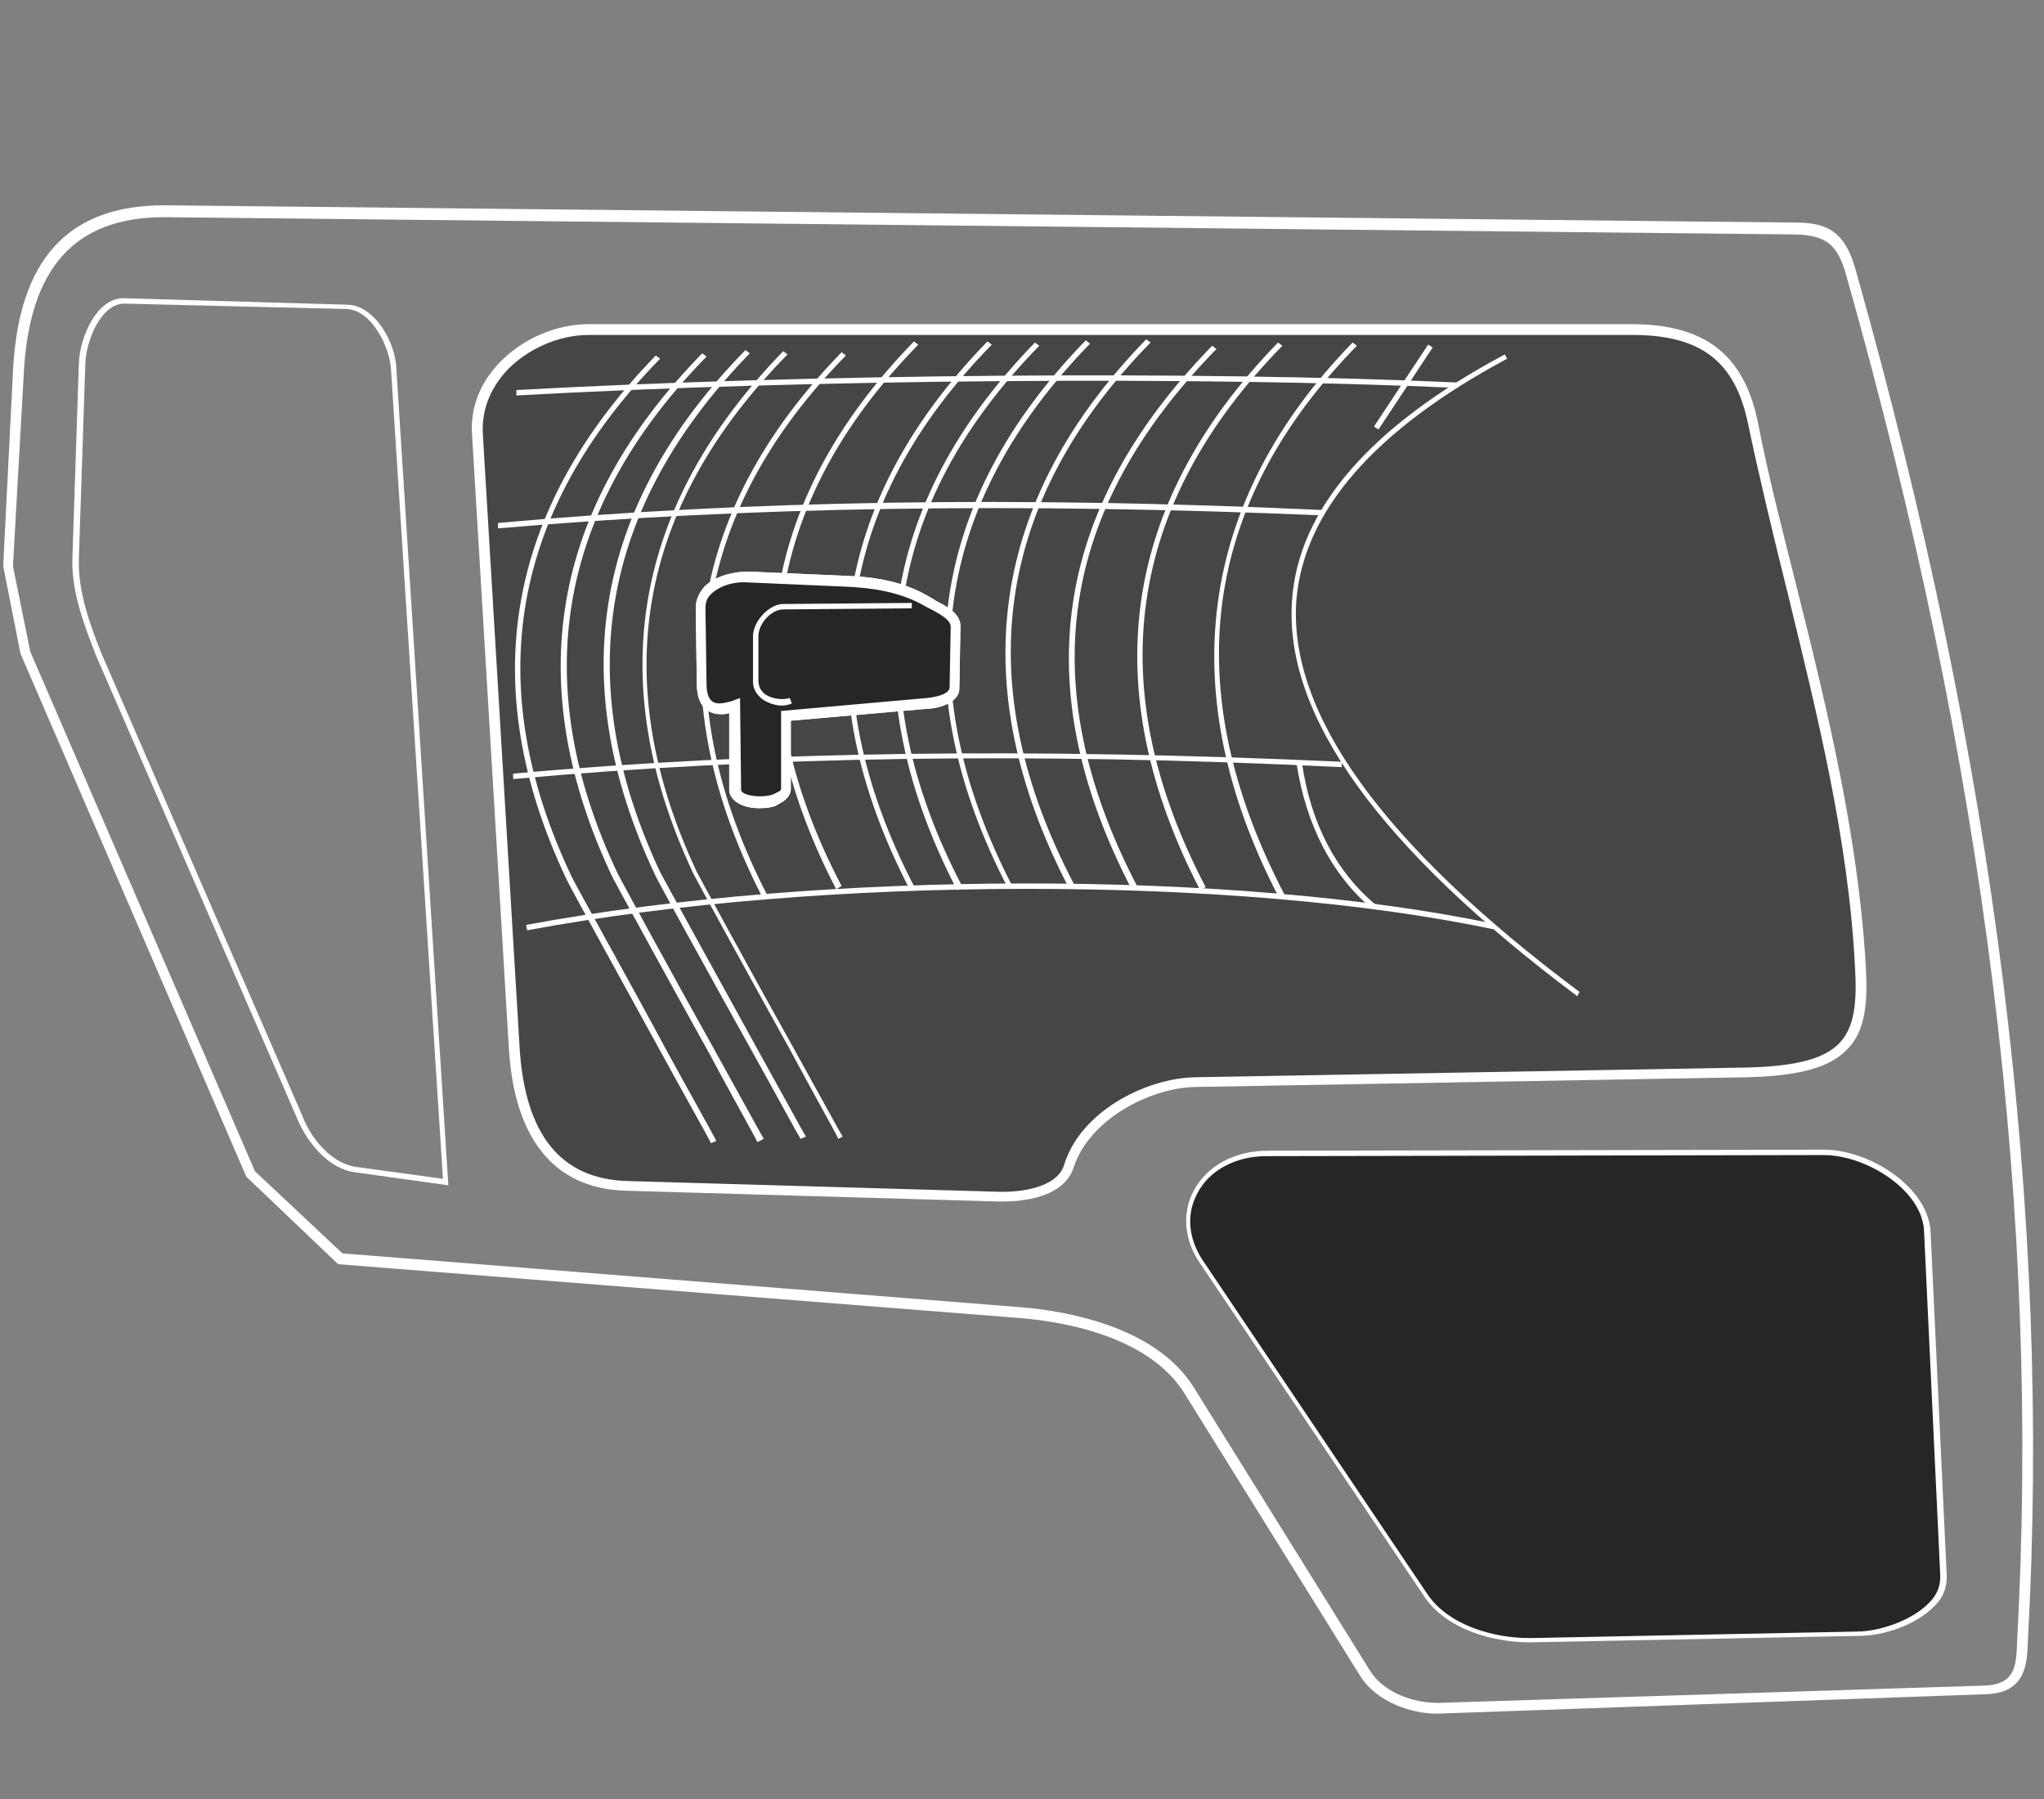 <?xml version="1.0" encoding="utf-8"?>
<!-- Generator: Adobe Illustrator 16.0.4, SVG Export Plug-In . SVG Version: 6.00 Build 0)  -->
<!DOCTYPE svg PUBLIC "-//W3C//DTD SVG 1.1//EN" "http://www.w3.org/Graphics/SVG/1.1/DTD/svg11.dtd">
<svg version="1.1" id="Large" xmlns="http://www.w3.org/2000/svg" xmlns:xlink="http://www.w3.org/1999/xlink" x="0px" y="0px"
	 width="189.2px" height="166.5px" viewBox="0 0 189.2 166.5" style="enable-background:new 0 0 189.2 166.5;" xml:space="preserve"
	>
<rect x="0" y="0" width="189.2" height="166.5" fill="#808080" stroke="none"/>
<style type="text/css">
<![CDATA[
	.st0{fill:#474647;}
	.st1{fill:#262626;}
	.st2{fill:#FFFFFF;}
	.st3{fill-rule:evenodd;clip-rule:evenodd;fill:#262626;}
]]>
</style>
<g>
	<path class="st2" d="M133,158.6c-2.4,0-5.6-1.1-7.1-3.5l-16.3-26.2c-3.4-5.4-11.6-6.6-15-6.9L31.3,117l-8.5-8.1L1.9,60.5l-1.6-8.1
		l0-0.1l0.9-17.9c0.5-10.4,5.1-15.4,14-15.4l0.2,0l150.9,1.6c3.2,0,4.6,1.2,5.5,4.5c12.9,45.7,18.1,87.2,15.9,126.9l0,0.2
		c-0.1,1.8-0.2,4.5-3.9,4.6L133,158.6z M31.7,116l63,5c3.5,0.3,12.2,1.6,15.8,7.4l16.3,26.2c1.3,2.1,4.1,3,6.2,3l0.2,0l50.5-1.6
		c2.8-0.1,2.9-1.8,3-3.7l0-0.2c2.2-39.6-2.9-81-15.8-126.6c-0.8-2.9-1.9-3.7-4.6-3.8L15.2,20.1c-8.3,0-12.5,4.7-13,14.5L1.2,52.4
		l1.6,7.9l20.8,48.1L31.7,116z"/>
</g>
<g>
	<path class="st2" d="M41.5,109.7l-8.6-1.2c-2.5-0.3-4.5-2.8-5.4-5L8.9,60.7c-1-2.6-2.3-5.8-2.2-9l0.6-18.1c0.1-2.5,1.7-6,4.1-6
		l0.1,0l20.7,0.6c2.6,0.1,4.5,3.7,4.5,6.1L41.5,109.7z M11.5,28.1c-2.1,0-3.5,3.3-3.6,5.5L7.3,51.7c-0.1,3.1,1.1,6.3,2.1,8.8
		L28,103.3c0.8,2.1,2.7,4.4,5,4.7l8,1.1l-4.8-74.8c-0.1-2.2-1.8-5.6-4.1-5.7L11.5,28.1C11.5,28.1,11.5,28.1,11.5,28.1z"/>
</g>
<g>
	<path class="st0" d="M54.5,30.5H151c6.9,0,10.1,3,11.2,8.6c3.3,16.2,9,32.9,9.9,50.2c0.4,6.8-0.9,9.7-10.6,9.9l-51,0.9
		c-4.7,0.1-10.3,3.3-11.6,7.8c-0.7,2.4-4.1,2.9-6.5,2.9l-34.5-1c-7.2-0.2-9.9-5.7-10.3-12.8l-3.4-56.7
		C43.8,34.5,49.4,30.5,54.5,30.5z"/>
	<path class="st2" d="M92.8,111.2c-0.1,0-0.3,0-0.4,0l-34.5-1c-6.6-0.2-10.3-4.8-10.8-13.2l-3.4-56.7c-0.2-2.5,0.7-4.8,2.5-6.7
		c2.1-2.2,5.2-3.6,8.3-3.6H151c6.8,0,10.4,2.8,11.7,9c1,5.2,2.4,10.5,3.7,15.7c2.8,11.2,5.6,22.8,6.3,34.6c0.2,3.4,0,6.1-1.7,7.8
		c-1.6,1.7-4.5,2.5-9.4,2.6l-51,0.9c-4.3,0.1-9.8,3.1-11.2,7.4C98.5,110.9,94.5,111.2,92.8,111.2z M54.5,31c-2.8,0-5.7,1.3-7.6,3.3
		c-1.1,1.2-2.4,3.2-2.2,6l3.4,56.7c0.5,8,3.8,12.1,9.9,12.3l34.5,1c0.1,0,0.3,0,0.4,0c1.1,0,4.9-0.2,5.6-2.5c1.5-4.9,7.5-8,12.1-8.1
		l51-0.9c4.6-0.1,7.3-0.8,8.7-2.3c1.4-1.5,1.6-3.9,1.4-7.1c-0.6-11.7-3.5-23.3-6.2-34.4c-1.3-5.2-2.6-10.6-3.7-15.8
		c-1.2-5.8-4.4-8.2-10.7-8.2H54.5z"/>
</g>
<g>
	<path class="st1" d="M111.2,116.7l20.8,30.9c2,3,6.3,4.2,9.9,4.2l30.1-0.6c3.2-0.1,8-2.1,7.9-5.3l-1.5-31.9c-0.2-4-5.6-7.4-9.6-7.4
		l-51.5,0.1C111.4,106.8,108,112.1,111.2,116.7z"/>
	<path class="st2" d="M141.6,152c-3.2,0-7.7-1.1-9.8-4.3l-20.8-30.9c-1.4-2.1-1.6-4.6-0.5-6.6c1.2-2.3,3.8-3.7,6.8-3.7l51.5-0.1
		c4.3,0,9.7,3.5,9.9,7.6l1.5,31.9c0,1-0.3,1.9-1.1,2.7c-1.7,1.8-4.8,2.8-7,2.8L141.6,152z M168.8,106.9l-51.6,0.1
		c-2.8,0-5.3,1.3-6.4,3.5c-1,1.9-0.8,4.1,0.5,6.1l20.8,30.9c2,3,6.3,4.1,9.4,4.1l0.3,0l30.1-0.6c2,0,5.1-1,6.7-2.7
		c0.7-0.7,1-1.5,1-2.4l-1.5-31.9C178,110.2,172.8,106.9,168.8,106.9z"/>
</g>
<g>
	<path class="st3" d="M69.3,53.4c-2.3-0.1-4.5,1-4.5,2.9l0.1,7c0,2.2,1.3,2.7,3,2l0.1,7.8c0,1.6,4.7,1.5,4.7-0.1v-6.7l13.1-1.1
		c1-0.1,2.6-0.5,2.6-1.4l0.1-5.6c0-1.1-1.5-1.7-2.4-2.3c-2.4-1.5-5.1-1.9-7.6-2L69.3,53.4z"/>
	<path class="st2" d="M70.3,74.8c-1.6,0-2.7-0.7-2.8-1.6L67.5,66c-0.3,0.1-0.5,0.1-0.8,0.1c-0.7,0-2.2-0.3-2.2-2.8l-0.1-7
		c0-0.8,0.3-1.4,0.8-2c0.9-0.9,2.5-1.4,4.1-1.4l9.2,0.4c2.2,0.1,5.1,0.4,7.8,2.1c0.2,0.1,0.3,0.2,0.5,0.3c1,0.5,2.2,1.2,2.1,2.4
		l-0.1,5.6c0,1.5-2.3,1.9-3,1.9l-12.6,1.1v6.3c0,0.3-0.1,0.9-1.1,1.4C71.7,74.7,71,74.8,70.3,74.8z M68.5,64.6l0.1,8.5
		c0,0.3,0.7,0.6,1.8,0.6c0.5,0,1.1-0.1,1.4-0.3c0.2-0.1,0.5-0.2,0.5-0.4v-7.2l13.5-1.2c1-0.1,2.1-0.4,2.1-1l0.1-5.6
		c0-0.6-0.9-1.1-1.6-1.5c-0.2-0.1-0.4-0.2-0.6-0.3c-2.5-1.5-5.3-1.8-7.4-1.9l-9.2-0.4c-1.4-0.1-2.7,0.4-3.4,1.1
		c-0.4,0.4-0.5,0.8-0.5,1.3l0.1,7c0,1.8,0.9,1.8,1.2,1.8c0.3,0,0.7-0.1,1.1-0.2L68.5,64.6z"/>
</g>
<g>
	<g>
		<path class="st2" d="M146,92.2c-18.3-13.7-27.2-26-26.4-36.7c0.6-8.4,7.3-16.1,19.7-22.7l0.2,0.4c-12.3,6.6-18.8,14.1-19.5,22.3
			c-0.8,10.5,8,22.7,26.2,36.3L146,92.2z"/>
	</g>
	<g>
		<path class="st2" d="M47.5,72.1l0-0.5c23.1-2.1,48.2-2.4,76.7-1.1l0,0.5C95.7,69.6,70.6,70,47.5,72.1z"/>
	</g>
	<g>
		<path class="st2" d="M46.1,48.9l0-0.5c23.2-2.1,48.1-2.5,76.3-1.2l0,0.5C94.1,46.5,69.2,46.9,46.1,48.9z"/>
	</g>
	<g>
		<path class="st2" d="M47.8,36.6l0-0.5c27.1-1.5,63-1.8,87.1-0.7l0,0.5C110.7,34.8,74.9,35.1,47.8,36.6z"/>
	</g>
	<g>
		<path class="st2" d="M48.8,86.1l-0.1-0.5c27.4-5.1,65.9-5.1,89.6-0.1l-0.1,0.5C114.6,81,76.1,81,48.8,86.1z"/>
	</g>
	<g>
		
			<rect x="129.7" y="31.3" transform="matrix(0.834 0.551 -0.551 0.834 41.272 -65.683)" class="st2" width="0.5" height="9.1"/>
	</g>
	<g>
		<path class="st2" d="M127,84.1c-3.7-3.1-6.1-7.7-7-13.5l0.5-0.1c0.8,5.7,3.2,10.2,6.8,13.2L127,84.1z"/>
	</g>
	<g>
		<path class="st2" d="M118.4,83.1c-9.9-19-7.5-36.7,6.8-51.4l0.4,0.3c-14.4,14.7-16.6,31.8-6.7,50.8L118.4,83.1z"/>
	</g>
	<g>
		<path class="st2" d="M111.1,82.4c-9.7-18.7-7.3-35.8,7.2-50.7l0.4,0.3c-14.4,14.7-16.8,31.6-7.1,50.1L111.1,82.4z"/>
	</g>
	<g>
		<path class="st2" d="M104.8,82.4C95,63.6,97.5,47.1,112.2,32l0.4,0.3c-14.6,14.9-17,31.2-7.3,49.8L104.8,82.4z"/>
	</g>
	<g>
		<path class="st2" d="M98.9,82.1c-9.7-18.7-7.3-35.8,7.2-50.7l0.4,0.3c-14.4,14.7-16.8,31.6-7.1,50.1L98.9,82.1z"/>
	</g>
	<g>
		<path class="st2" d="M93.3,82.2c-9.7-18.7-7.3-35.8,7.2-50.7l0.4,0.3C86.5,46.6,84.1,63.4,93.7,82L93.3,82.2z"/>
	</g>
	<g>
		<path class="st2" d="M88.6,82.4c-9.7-18.7-7.3-35.8,7.2-50.7l0.4,0.3c-14.4,14.7-16.8,31.6-7.1,50.1L88.6,82.4z"/>
	</g>
	<g>
		<path class="st2" d="M84.2,82.3c-9.7-18.7-7.3-35.8,7.2-50.7l0.4,0.3C77.4,46.6,75,63.5,84.6,82L84.2,82.3z"/>
	</g>
	<g>
		<path class="st2" d="M77.4,82.3c-9.7-18.7-7.3-35.8,7.2-50.7l0.4,0.3C70.6,46.6,68.2,63.5,77.9,82L77.4,82.3z"/>
	</g>
	<g>
		<path class="st2" d="M70.7,83.3c-9.7-18.7-7.3-35.8,7.2-50.7l0.4,0.3C63.9,47.6,61.5,64.5,71.1,83L70.7,83.3z"/>
	</g>
	<g>
		<path class="st2" d="M77.6,105.4c-0.1-0.3-2.2-4-4.5-8.3c-3.9-7-8.7-15.8-8.9-16.2c-8.4-17.8-5.6-34.1,8.3-48.4l0.4,0.3
			C59,46.9,56.2,63,64.5,80.7c0.2,0.4,5.2,9.6,8.9,16.2c2.5,4.5,4.4,8,4.6,8.3L77.6,105.4z"/>
	</g>
	<g>
		<path class="st2" d="M74.1,105.4c-0.2-0.3-2.2-4-4.6-8.3c-3.9-7-8.7-15.7-8.9-16.2C52.2,63,55,46.7,69,32.4l0.4,0.3
			C55.6,46.9,52.8,63,61.1,80.7c0.2,0.4,5.2,9.5,8.9,16.2c2.5,4.5,4.4,8,4.6,8.3L74.1,105.4z"/>
	</g>
	<g>
		<path class="st2" d="M65.8,105.8c-0.1-0.3-2.2-4-4.5-8.2c-3.9-7.1-8.7-15.8-8.9-16.3c-8.4-17.8-5.6-34.1,8.3-48.4l0.4,0.3
			c-13.8,14.1-16.6,30.2-8.2,47.9c0.2,0.5,5.3,9.6,8.9,16.3c2.4,4.4,4.4,7.9,4.5,8.2L65.8,105.8z"/>
	</g>
	<g>
		<path class="st2" d="M70.1,105.7c-0.1-0.3-2.2-4-4.5-8.3c-3.9-7-8.7-15.8-8.9-16.2C48.2,63.3,51,47,65,32.7l0.4,0.3
			c-13.8,14.1-16.6,30.2-8.2,47.9c0.2,0.4,5.2,9.6,8.9,16.2c2.5,4.5,4.4,8,4.6,8.3L70.1,105.7z"/>
	</g>
</g>
<g>
	<path class="st1" d="M69.3,53.4c-2.3-0.1-4.5,1-4.5,2.9l0.1,7c0,2.2,1.3,2.7,3,2l0.1,7.8c0,1.6,4.7,1.5,4.7-0.1v-6.7l13.1-1.1
		c1-0.1,2.6-0.5,2.6-1.4l0.1-5.6c0-1.1-1.5-1.7-2.4-2.3c-2.4-1.5-5.1-1.9-7.6-2L69.3,53.4z"/>
	<path class="st2" d="M70.3,74.8c-1.6,0-2.7-0.7-2.8-1.6L67.5,66c-0.3,0.1-0.5,0.1-0.8,0.1c-0.7,0-2.2-0.3-2.2-2.8l-0.1-7
		c0-0.8,0.3-1.4,0.8-2c0.9-0.9,2.5-1.4,4.1-1.4l9.2,0.4c2.2,0.1,5.1,0.4,7.8,2.1c0.2,0.1,0.3,0.2,0.5,0.3c1,0.5,2.2,1.2,2.1,2.4
		l-0.1,5.6c0,1.5-2.3,1.9-3,1.9l-12.6,1.1v6.3c0,0.3-0.1,0.9-1.1,1.4C71.7,74.7,71,74.8,70.3,74.8z M68.5,64.6l0.1,8.5
		c0,0.3,0.7,0.6,1.8,0.6c0.5,0,1.1-0.1,1.4-0.3c0.2-0.1,0.5-0.2,0.5-0.4v-7.2l13.5-1.2c1-0.1,2.1-0.4,2.1-1l0.1-5.6
		c0-0.6-0.9-1.1-1.6-1.5c-0.2-0.1-0.4-0.2-0.6-0.3c-2.5-1.5-5.3-1.8-7.4-1.9l-9.2-0.4c-1.4-0.1-2.7,0.4-3.4,1.1
		c-0.4,0.4-0.5,0.8-0.5,1.3l0.1,7c0,1.8,0.9,1.8,1.2,1.8c0.3,0,0.7-0.1,1.1-0.2L68.5,64.6z"/>
</g>
<g>
	<path class="st1" d="M84.5,55.9l-11.9,0.1c-1.3,0-2.6,1.5-2.6,2.7V63c0,1.6,2,2.3,3.3,1.8"/>
	<path class="st2" d="M72.4,65.3c-0.6,0-1.2-0.2-1.7-0.5c-0.6-0.4-1-1-1-1.7v-4.2c0-1.4,1.5-3,2.8-3l11.9-0.1l0,0.5l-11.9,0.1
		c-1.1,0-2.3,1.3-2.3,2.5V63c0,0.7,0.4,1.1,0.7,1.3c0.6,0.4,1.6,0.5,2.2,0.3l0.2,0.5C73.1,65.2,72.7,65.3,72.4,65.3z"/>
</g>
</svg>
